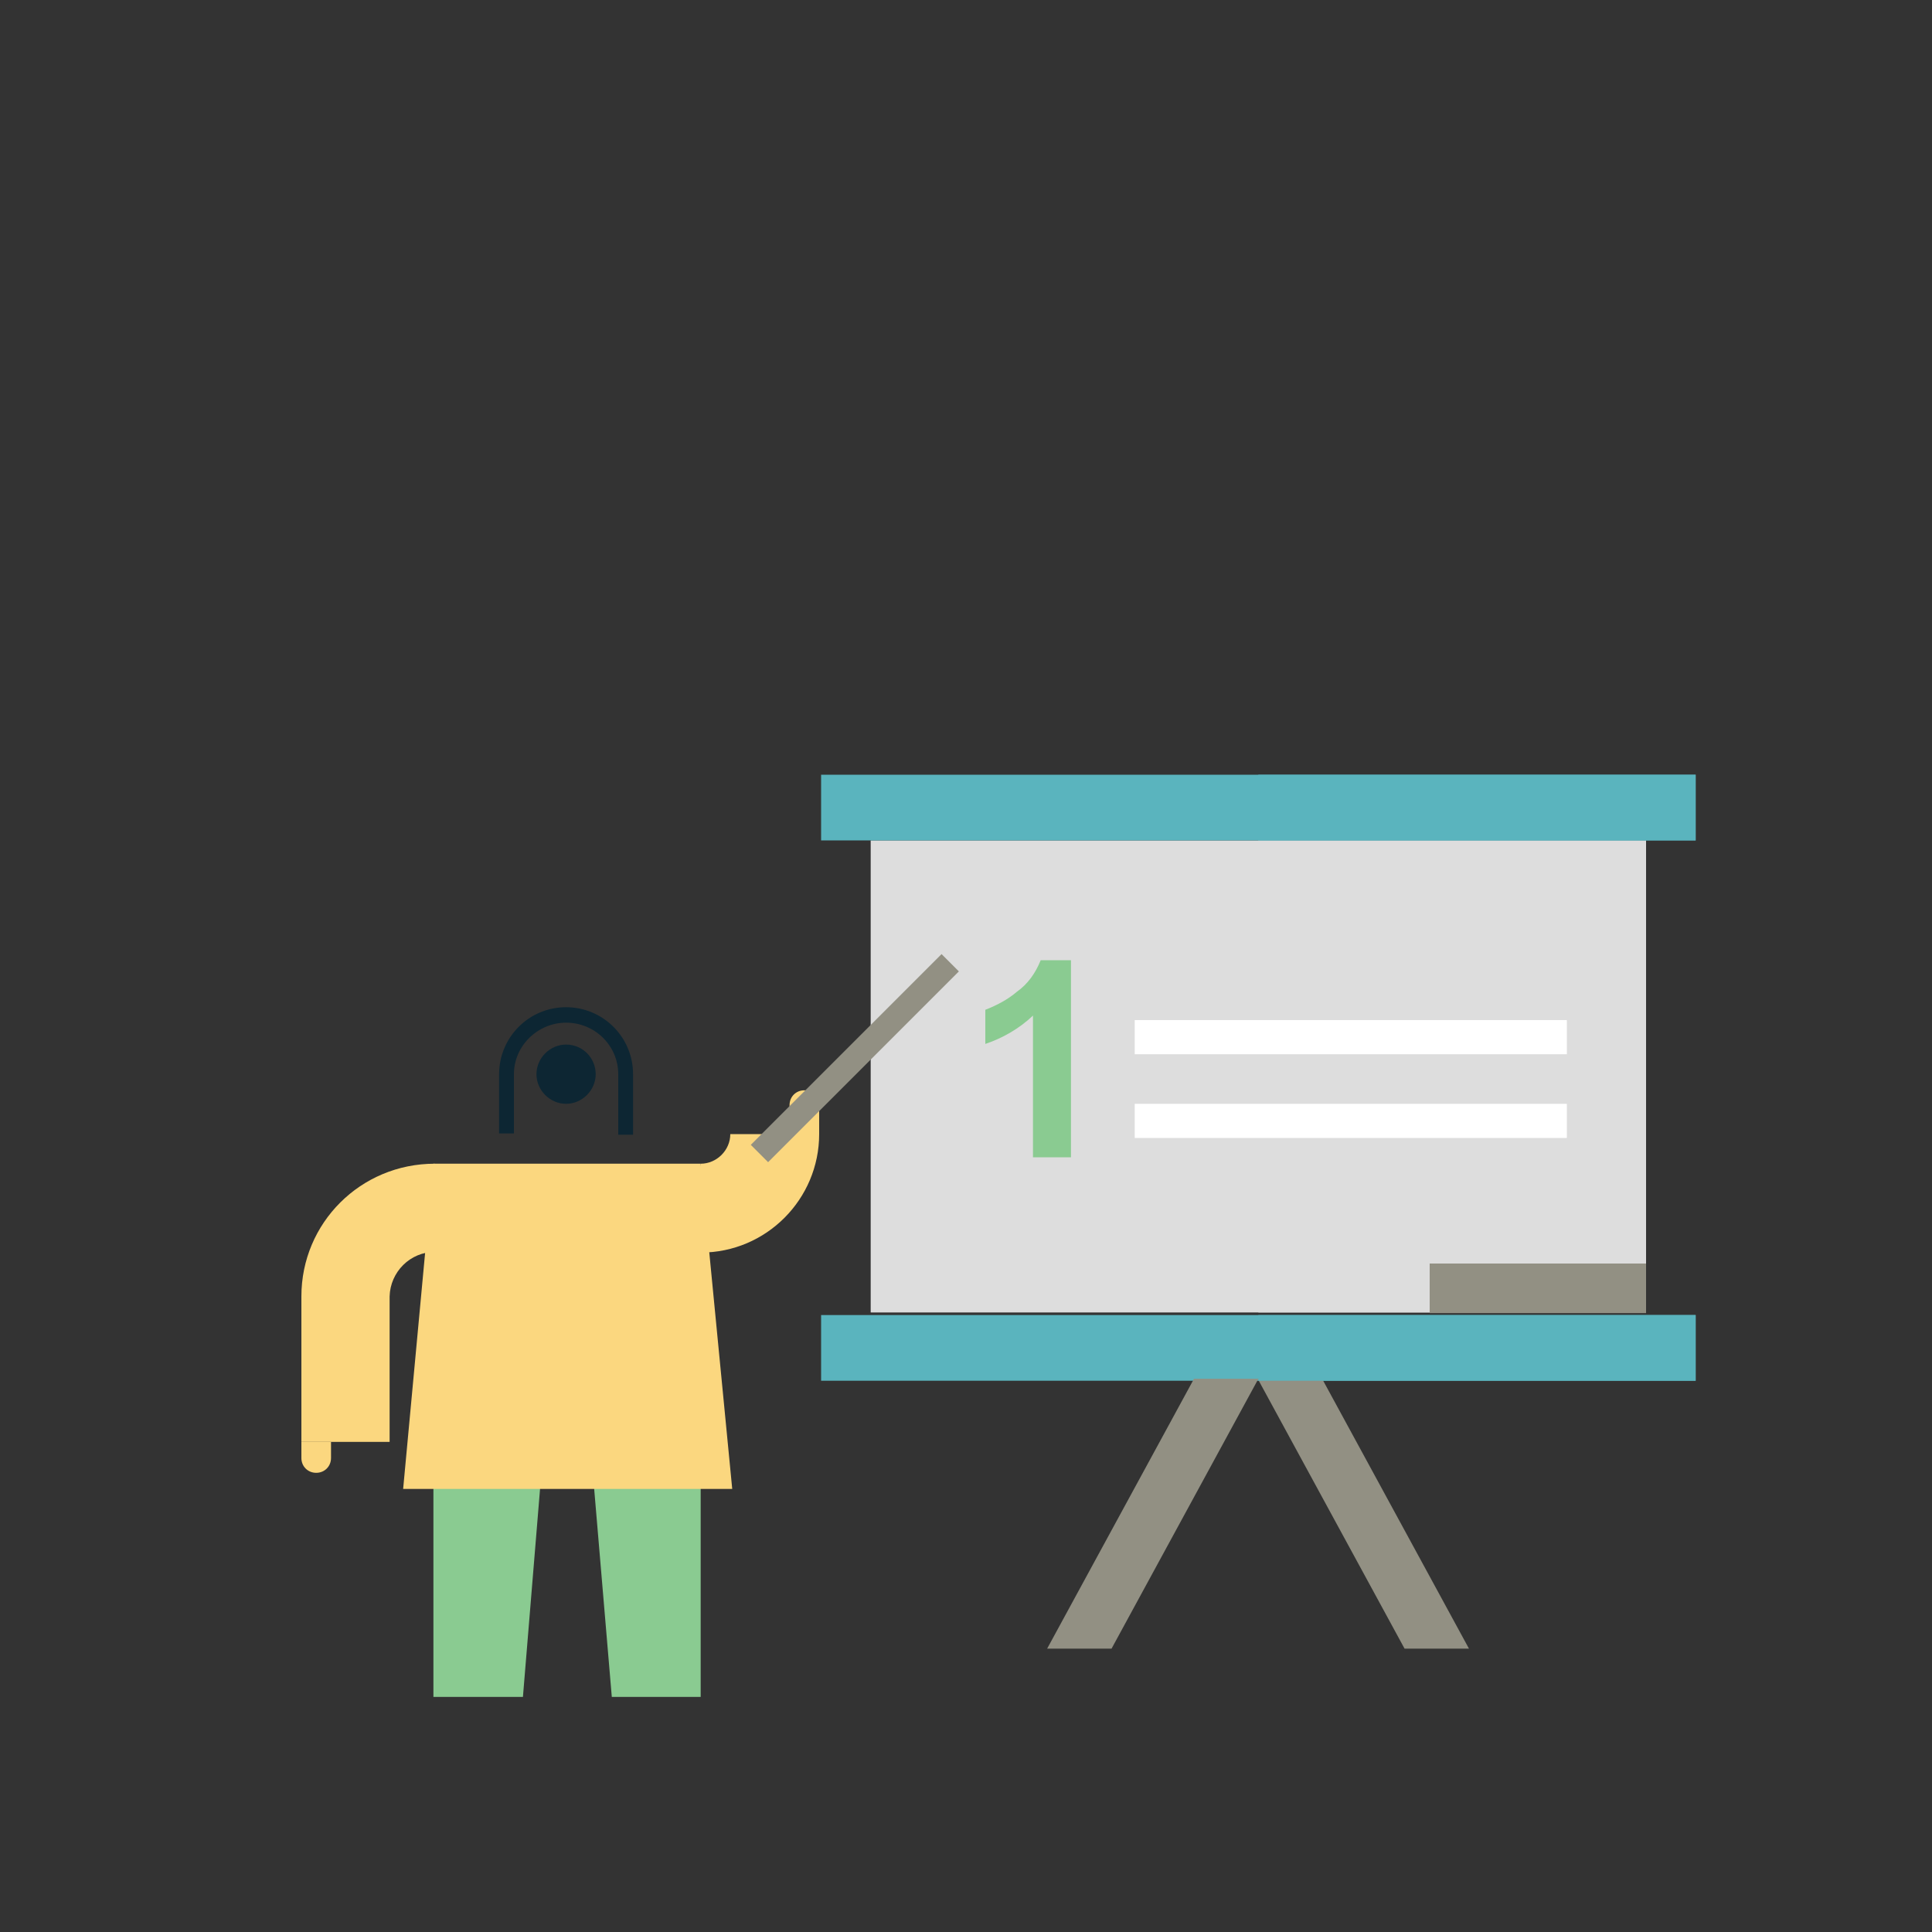 <?xml version="1.0" encoding="utf-8"?>
<!-- Generator: Adobe Illustrator 23.0.1, SVG Export Plug-In . SVG Version: 6.00 Build 0)  -->
<svg version="1.1" id="Capa_1" xmlns="http://www.w3.org/2000/svg" xmlns:xlink="http://www.w3.org/1999/xlink" x="0px" y="0px"
	 viewBox="0 0 300 300" style="enable-background:new 0 0 300 300;" xml:space="preserve">
<rect x="0" y="0" width="300" height="300" fill="#333333" stroke="none"/>
<style type="text/css">
	.st0{fill-rule:evenodd;clip-rule:evenodd;fill:#8ACB91;}
	.st1{fill-rule:evenodd;clip-rule:evenodd;fill:#FBD77F;}
	.st2{fill-rule:evenodd;clip-rule:evenodd;fill:#0D2633;}
	.st3{fill:#DDDDDD;}
	.st4{fill:#5AB4BE;}
	.st5{fill:#929083;}
	.st6{fill:#FFFFFF;}
	.st7{fill:#8ACB91;}
</style>
<polyline id="Fill-435_1_" class="st0" points="81.2,263.5 67.3,263.5 67.3,222.2 84.6,222.2 81.2,263.5 "/>
<polyline id="Fill-436_1_" class="st0" points="95,263.5 108.8,263.5 108.8,222.2 91.5,222.2 95,263.5 "/>
<path id="Fill-433_1_" class="st1" d="M108.8,194.5c10.2,0,18.4-8.3,18.4-18.4h0v-4.5c0-1.3-1-2.3-2.3-2.3s-2.3,1-2.3,2.3v4.5h-9.2
	c0,2.5-2.1,4.6-4.6,4.6v0"/>
<polyline id="Fill-434_1_" class="st1" points="113.7,231.2 62.6,231.2 67.3,180.7 108.8,180.7 113.7,231.2 "/>
<path id="Fill-437_1_" class="st1" d="M46.8,201.3c0-11.4,9.2-20.6,20.7-20.6v13.7c-3.8,0-6.9,3.1-7,6.9v22.6H46.8V201.3"/>
<path id="Fill-438_2_" class="st2" d="M92.5,166.8c0,2.5-2.1,4.6-4.6,4.6c-2.5,0-4.6-2.1-4.6-4.6c0-2.5,2.1-4.6,4.6-4.6
	C90.5,162.2,92.5,164.3,92.5,166.8"/>
<path id="Fill-439_1_" class="st2" d="M98.3,176.2H96v-9.4c0-4.4-3.6-8-8.1-8c-4.4,0-8.1,3.6-8.1,8v9.2h-2.3v-9.2
	c0-5.7,4.6-10.4,10.4-10.4c5.7,0,10.4,4.6,10.4,10.4V176.2"/>
<path id="Fill-440_1_" class="st1" d="M46.8,223.9v2.5c0,1.3,1,2.3,2.3,2.3c1.3,0,2.3-1,2.3-2.3v-2.5H46.8"/>
<g>
	<path class="st3" d="M135.2,130.5h120.4v73.3H135.2V130.5z"/>
	<path class="st3" d="M195.4,130.5h60.2v73.3h-60.2V130.5z"/>
	<path class="st4" d="M127.5,120.3h135.8v10.2H127.5V120.3z"/>
	<path class="st4" d="M127.5,204.2h135.8v10.2H127.5V204.2z"/>
	<path class="st5" d="M172.6,256h-10l22.8-41.9h10L172.6,256z"/>
	<path class="st5" d="M218.1,256h10l-22.8-41.9h-10L218.1,256z"/>
	<path class="st5" d="M222,196.2h33.6v7.7H222V196.2z"/>
	<g>
		<path class="st4" d="M195.4,120.3h67.9v10.2h-67.9V120.3z"/>
		<path class="st4" d="M195.4,204.2h67.9v10.2h-67.9V204.2z"/>
	</g>
</g>
<rect x="111.8" y="162.4" transform="matrix(0.707 -0.707 0.707 0.707 -77.276 142)" class="st5" width="41.9" height="3.8"/>
<rect x="176.2" y="158.4" class="st6" width="67.1" height="5.3"/>
<rect x="176.2" y="171.4" class="st6" width="67.1" height="5.3"/>
<path class="st7" d="M166.3,179.7h-5.9v-22c-2.1,2-4.7,3.5-7.4,4.4v-5.3c1.8-0.7,3.5-1.6,4.9-2.8c1.7-1.2,2.9-2.9,3.7-4.9h4.7
	L166.3,179.7z"/>
</svg>
